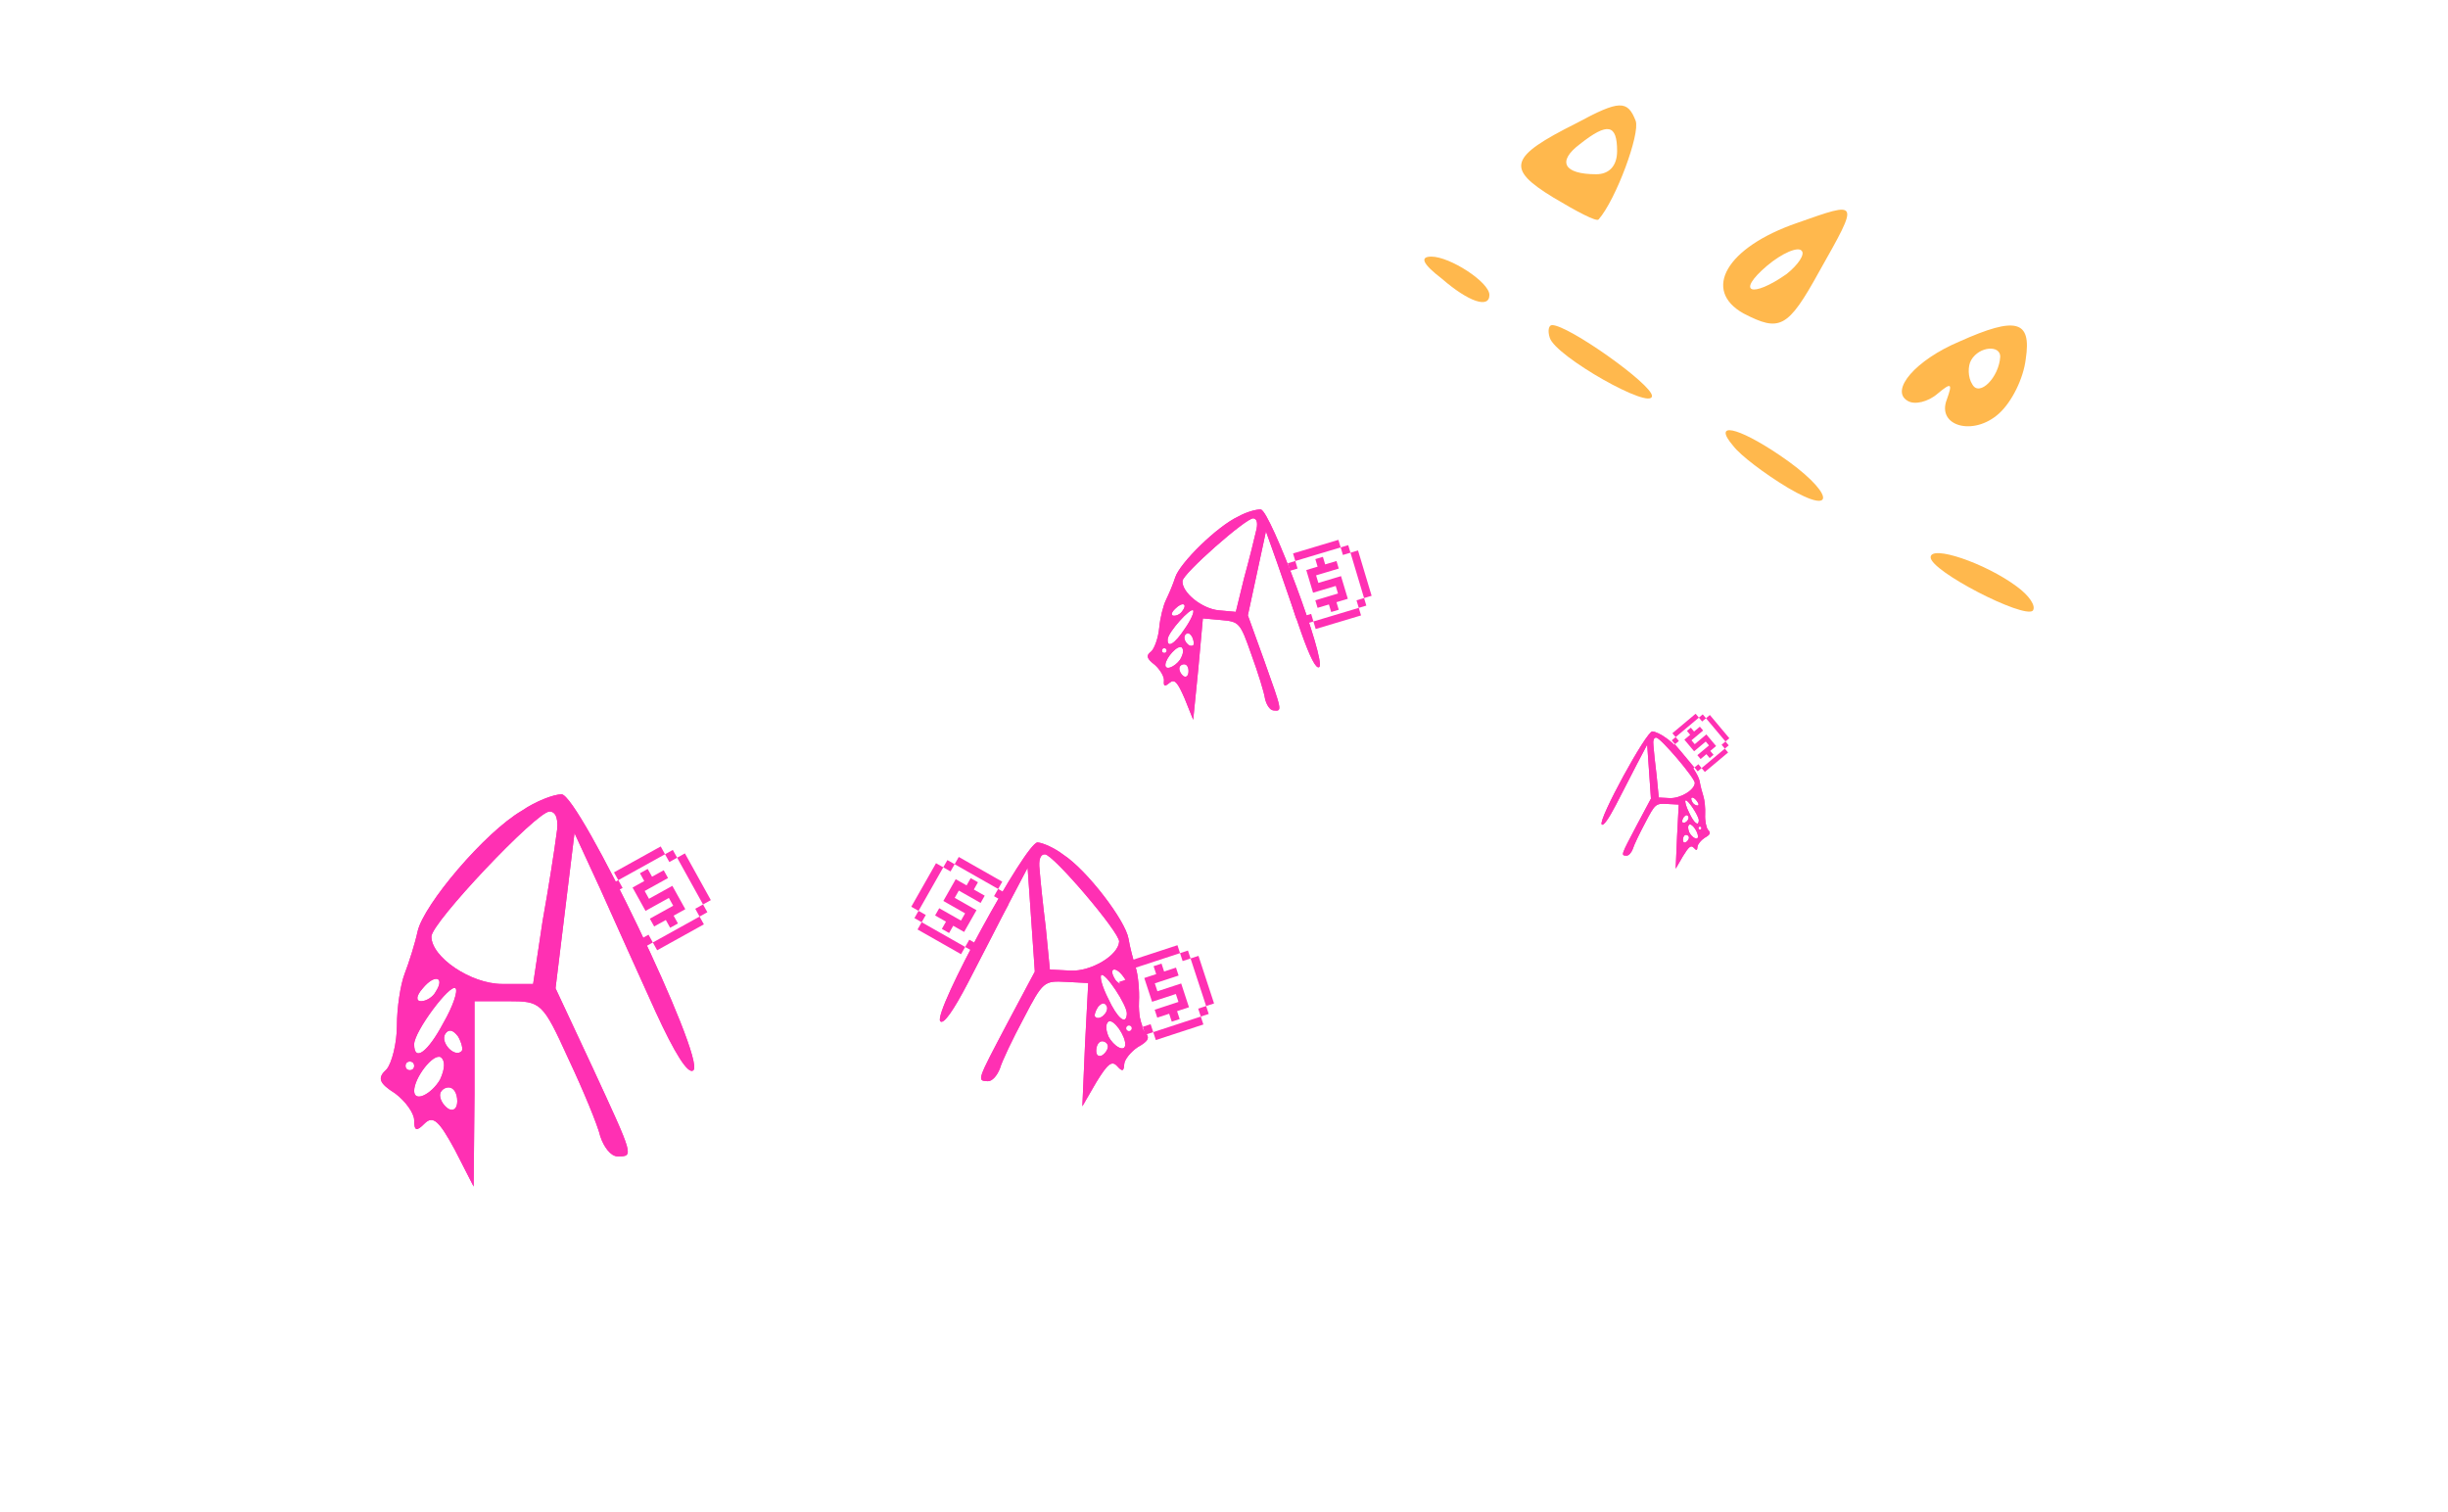 <svg width="225" height="100%" viewBox="0 0 225 139" fill="none" xmlns="http://www.w3.org/2000/svg">
<path d="M131.982 7.259L124.406 14.408L125.046 20.81L125.687 27.106L141.692 36.816C171.995 55.061 192.055 66.158 194.829 66.158C197.069 66.158 219.157 55.702 221.397 53.461C221.824 53.141 222.358 50.793 222.678 48.553C222.891 46.205 223.425 43.431 223.851 42.364C224.278 41.297 224.492 40.337 224.278 40.123C222.358 38.629 165.913 7.046 161.431 5.019C156.203 2.671 145.106 -0.103 141.052 0.004C140.198 0.11 136.143 3.311 131.982 7.259ZM153.429 8.967C178.29 22.304 201.551 35.108 203.472 36.495C205.392 37.883 205.285 38.309 200.377 45.672C197.603 49.94 194.935 53.354 194.615 53.354C194.189 53.354 192.908 52.714 191.841 51.86C190.667 51.007 183.945 47.272 176.903 43.538C169.861 39.803 157.163 32.441 148.734 27.319C140.305 22.091 131.982 17.396 130.275 16.863C128.674 16.222 127.287 15.475 127.287 15.155C127.287 14.302 140.518 2.138 141.158 2.458C141.478 2.565 147.027 5.552 153.429 8.967ZM165.913 9.287C169.007 10.994 179.037 16.649 188.107 21.877C197.176 26.999 207.099 32.654 209.98 34.255C214.675 36.922 214.995 37.349 212.434 37.349C210.727 37.349 199.203 31.587 184.265 23.371C170.288 15.689 156.737 8.326 154.282 7.153C151.828 5.979 150.014 4.592 150.335 4.165C151.081 2.991 159.297 5.659 165.913 9.287ZM131.769 19.85C133.689 20.81 142.119 25.825 150.655 30.84C159.297 35.962 172.635 43.644 180.424 47.912C188.213 52.18 194.935 56.342 195.256 57.195C195.576 58.049 195.469 59.97 195.149 61.463C194.615 63.491 193.975 64.024 192.588 63.491C189.28 62.317 154.603 42.471 140.945 33.935C127.714 25.719 127.287 25.398 127.287 21.771C127.287 17.609 127.394 17.609 131.769 19.85ZM217.663 40.763C221.077 41.724 221.184 41.937 220.544 46.205C219.69 52.287 219.37 53.354 217.876 53.354C217.129 53.354 216.916 52.287 217.129 50.793C218.09 45.672 216.596 45.352 208.486 49.086L200.911 52.607V57.089C200.911 59.65 200.27 62.21 199.417 62.85C198.136 63.917 197.816 63.384 197.176 59.756C196.536 55.702 196.856 54.741 201.017 48.766C208.807 37.349 207.953 37.776 217.663 40.763ZM214.995 51.967C214.035 57.089 210.514 58.262 210.514 53.568C210.514 50.046 211.261 49.086 213.715 49.086C215.102 49.086 215.422 49.726 214.995 51.967ZM208.38 54.741C208.38 57.515 207.74 58.583 205.712 59.543C203.151 60.717 203.045 60.61 203.045 57.089C203.045 54.741 203.685 53.034 204.965 52.394C207.846 50.687 208.38 51.007 208.38 54.741Z" fill="white"/>
<path d="M144.896 11.319C138.708 14.414 138.388 15.48 142.762 18.148C144.896 19.428 146.71 20.389 146.924 20.175C148.524 18.361 150.765 12.279 150.338 11.106C149.591 9.185 148.844 9.185 144.896 11.319ZM148.631 13.88C148.631 15.267 147.884 16.014 146.71 16.014C143.723 16.014 143.082 14.84 145.217 13.24C147.777 11.212 148.631 11.426 148.631 13.88Z" fill="#FFB84D"/>
<path d="M165.169 20.491C158.66 22.731 156.42 26.679 160.261 28.813C163.569 30.52 164.316 30.2 167.197 24.972C170.931 18.357 170.931 18.463 165.169 20.491ZM164.209 25.185C161.008 27.426 159.514 26.893 162.395 24.439C163.782 23.265 165.276 22.625 165.596 23.051C165.916 23.372 165.276 24.332 164.209 25.185Z" fill="#FFB84D"/>
<path d="M180.11 31.382C176.056 33.089 173.708 35.864 175.309 36.824C175.949 37.251 177.23 36.931 178.083 36.184C179.364 35.117 179.47 35.223 178.937 36.717C177.976 39.171 181.391 40.132 183.738 37.998C184.912 36.931 185.979 34.797 186.192 32.983C186.726 29.462 185.339 29.035 180.11 31.382ZM183.845 32.769C183.738 34.69 181.924 36.504 181.284 35.33C180.857 34.69 180.857 33.623 181.177 33.089C181.924 31.809 183.845 31.702 183.845 32.769Z" fill="#FFB84D"/>
<path d="M132.52 25.611C134.974 27.745 136.894 28.385 136.894 27.105C136.894 25.931 133.267 23.584 131.559 23.584C130.492 23.584 130.706 24.224 132.52 25.611Z" fill="#FFB84D"/>
<path d="M142.445 31.05C142.979 32.758 151.835 37.773 151.835 36.385C151.835 35.318 144.152 29.877 142.658 29.877C142.338 29.877 142.232 30.41 142.445 31.05Z" fill="#FFB84D"/>
<path d="M159.306 40.983C159.946 41.836 162.187 43.544 164.321 44.824C169.016 47.598 168.482 45.144 163.574 41.836C159.626 39.169 157.385 38.742 159.306 40.983Z" fill="#FFB84D"/>
<path d="M177.448 51.218C177.448 52.498 185.984 56.873 186.838 56.126C187.158 55.699 186.518 54.739 185.344 53.885C182.463 51.751 177.448 50.044 177.448 51.218Z" fill="#FFB84D"/>
<path d="M207.323 43.751C207.323 44.285 208.07 44.818 208.924 44.818C209.777 44.818 210.524 44.285 210.524 43.751C210.524 43.111 209.777 42.684 208.924 42.684C208.07 42.684 207.323 43.111 207.323 43.751Z" fill="white"/>
<path d="M109.477 31.908C103.609 35.215 94.219 40.017 88.671 42.578C83.229 45.139 78.001 47.593 77.147 48.126C76.293 48.553 71.492 51.221 66.477 53.995C61.462 56.769 54.42 60.61 50.685 62.531C46.951 64.451 43.11 66.692 42.256 67.439C40.869 68.613 40.442 68.613 40.015 67.439C39.695 66.372 39.055 66.479 37.241 68.079C35.214 69.893 7.365 85.685 1.816 88.139C0.109 88.886 -0.318 89.633 0.216 91.127C0.963 93.154 1.069 93.154 3.31 90.913C4.591 89.633 8.005 87.392 10.993 85.898C13.874 84.404 20.382 80.777 25.504 77.789C34.467 72.454 38.842 71.6 36.708 75.442C35.854 77.042 15.367 87.926 3.844 92.941C-2.345 95.608 -1.171 97.209 12.913 105.211C18.995 108.732 25.504 112.36 27.318 113.534C29.238 114.601 39.909 120.576 51.005 126.658C62.209 132.847 71.812 138.288 72.452 138.822C73.199 139.462 75.867 138.395 79.921 135.621C83.442 133.38 90.271 129.219 95.286 126.445C110.331 117.909 118.547 113.107 134.766 103.504C149.063 94.968 177.659 79.816 182.034 78.536C183.314 78.109 183.848 76.829 183.848 73.734C183.848 71.387 184.168 68.826 184.488 67.866C184.915 66.692 184.595 66.159 183.314 66.159C182.354 66.159 177.126 63.171 171.684 59.437C166.349 55.809 160.694 52.074 159.093 51.221C147.89 44.925 121.001 28.067 120.681 27.106C120.468 26.466 115.666 28.493 109.477 31.908ZM117.693 32.975C117.693 35.642 117.053 36.282 112.145 38.416C109.051 39.697 99.874 44.072 91.872 48.126C78.107 54.955 77.147 55.275 77.147 53.035C77.147 51.007 80.241 49.087 97.207 40.337C108.197 34.682 117.267 29.987 117.48 29.987C117.587 29.88 117.693 31.267 117.693 32.975ZM130.071 35.962C136.046 39.59 138.607 41.831 138.82 43.431C139.14 45.672 138.287 45.352 129.537 40.337C123.028 36.603 119.827 34.148 119.827 32.868C119.827 31.801 120.254 30.947 120.681 30.947C121.215 30.947 125.376 33.188 130.071 35.962ZM129.324 42.791C144.689 51.754 145.542 52.288 159.627 61.571C167.096 66.479 173.178 70.96 173.178 71.494C173.178 72.347 146.716 87.499 145.222 87.499C144.795 87.499 139.034 90.807 132.311 94.861C125.589 99.022 117.8 103.397 114.919 104.678C107.984 107.772 108.731 107.345 91.765 118.015C83.656 123.03 76.187 127.298 75.227 127.405C74.266 127.405 73.199 127.832 72.879 128.259C72.346 128.899 54.527 118.762 51.325 115.988C50.365 115.028 49.298 114.601 48.978 114.921C48.658 115.241 44.497 113.32 39.695 110.546C34.894 107.879 30.626 105.638 30.199 105.638C29.772 105.638 28.812 104.891 28.065 104.037C27.318 103.184 26.144 102.437 25.291 102.437C24.01 102.437 9.926 94.114 9.926 93.261C9.926 93.154 16.328 89.633 24.117 85.578C42.576 75.868 69.678 61.571 72.346 59.97C76.72 57.409 118.227 37.349 119.187 37.349C119.721 37.349 124.202 39.804 129.324 42.791ZM148.103 46.953C150.451 48.553 154.398 51.114 156.959 52.714C159.413 54.208 161.441 56.022 161.441 56.556C161.441 57.089 162.081 57.303 162.935 56.982C163.788 56.662 166.562 58.049 169.123 59.97C171.791 61.891 175.312 64.558 177.019 65.732C179.473 67.653 179.793 68.399 178.833 69.466C177.766 70.533 175.952 69.787 169.87 65.519C165.602 62.638 161.441 59.757 160.48 59.223C142.555 48.233 139.994 46.312 140.847 44.178C141.488 42.578 141.701 42.684 148.103 46.953ZM75.013 54.102C75.013 56.129 73.413 57.089 52.713 67.866C45.457 71.707 39.268 74.588 39.055 74.268C37.348 72.667 41.082 69.893 54.313 63.064C62.422 58.796 69.998 54.635 71.172 53.781C74.053 51.754 75.013 51.861 75.013 54.102ZM180.54 74.375C179.58 76.082 175.205 78.963 167.843 82.697C161.654 85.792 153.652 90.06 150.024 92.087C143.942 95.608 143.302 95.715 143.302 93.794C143.302 91.553 144.155 91.02 163.575 80.03C171.364 75.548 175.525 73.734 177.232 74.161C179.046 74.588 179.58 74.268 179.58 72.774C179.58 70.32 180.967 68.719 181.5 70.427C181.821 71.174 181.287 72.881 180.54 74.375ZM141.168 94.861C141.168 96.995 135.086 101.263 119.294 110.333C110.971 115.028 110.758 115.134 110.224 112.787C109.691 110.76 110.971 109.693 120.574 104.358C126.656 100.943 133.378 96.995 135.512 95.501C140.314 92.3 141.168 92.194 141.168 94.861ZM14.62 99.129C18.248 101.37 26.891 106.171 33.933 109.799C40.869 113.427 47.271 116.948 48.018 117.588C49.298 118.655 50.045 122.71 48.871 122.71C47.591 122.71 28.705 111.613 26.891 109.799C25.931 108.839 24.864 108.199 24.544 108.412C23.797 109.159 4.271 97.742 3.737 96.248C2.883 93.688 8.112 94.968 14.62 99.129ZM106.276 117.162C103.716 118.976 75.76 135.514 75.227 135.514C75.013 135.514 75.013 134.34 75.227 132.953C75.44 130.819 78.641 128.365 91.552 120.576C106.49 111.613 107.557 111.08 107.877 113.32C108.197 114.814 107.557 116.308 106.276 117.162ZM62.849 125.484C70.852 130.286 72.879 131.993 72.879 133.914C72.879 136.261 72.239 136.048 62.209 130.286C53.673 125.484 51.539 123.884 51.539 121.856C51.539 120.576 51.859 119.509 52.179 119.509C52.499 119.509 57.301 122.177 62.849 125.484Z" fill="white"/>
<path d="M47.97 74.505C44.563 76.486 38.938 83.141 38.383 85.597C38.146 86.707 37.591 88.45 37.195 89.48C36.799 90.509 36.482 92.649 36.482 94.233C36.482 95.897 36.007 97.719 35.531 98.274C34.66 99.066 34.818 99.541 36.323 100.492C37.274 101.205 38.066 102.314 38.066 102.948C38.066 103.978 38.304 103.978 39.017 103.265C39.809 102.473 40.364 103.027 41.79 105.642L43.533 109.049L43.612 100.492V92.015H46.702C49.713 92.015 49.871 92.094 52.248 97.323C53.595 100.175 54.942 103.424 55.18 104.454C55.497 105.404 56.13 106.276 56.764 106.276C58.27 106.276 58.27 106.355 54.467 98.115L51.06 90.826L51.931 83.696L52.803 76.565L55.18 81.715C56.447 84.567 58.745 89.638 60.25 92.966C61.993 96.769 63.261 98.828 63.736 98.353C64.846 97.244 53.199 73 51.614 73C50.901 73 49.238 73.634 47.97 74.505ZM51.139 76.724C50.981 77.991 50.426 81.557 49.871 84.647L49 90.43H46.148C43.295 90.43 39.651 87.974 39.651 86.073C39.651 84.805 49.317 74.585 50.505 74.585C51.139 74.585 51.377 75.377 51.139 76.724ZM40.047 91.143C39.809 91.619 39.176 92.015 38.7 92.015C38.225 92.015 38.225 91.539 38.859 90.826C39.968 89.48 40.919 89.796 40.047 91.143ZM40.76 93.996C39.334 96.689 38.066 97.64 38.066 95.976C38.066 94.788 41.394 90.351 41.869 90.826C42.107 91.064 41.632 92.49 40.76 93.996ZM42.424 96.61C41.79 97.244 40.443 95.818 40.919 95.025C41.236 94.55 41.632 94.629 42.107 95.263C42.424 95.818 42.583 96.451 42.424 96.61ZM40.443 99.225C39.651 100.571 38.066 101.364 38.066 100.254C38.066 99.066 39.809 96.769 40.523 97.165C40.919 97.481 40.919 98.195 40.443 99.225ZM38.066 97.957C38.066 98.195 37.908 98.353 37.67 98.353C37.433 98.353 37.274 98.195 37.274 97.957C37.274 97.719 37.433 97.561 37.67 97.561C37.908 97.561 38.066 97.719 38.066 97.957ZM42.028 101.205C42.028 101.839 41.711 102.156 41.236 101.918C40.839 101.681 40.443 101.126 40.443 100.651C40.443 100.254 40.839 99.938 41.236 99.938C41.711 99.938 42.028 100.492 42.028 101.205Z" fill="#FF30B3"/>
<g filter="url(#filter0_f_2134_5711)">
<path d="M47.97 74.505C44.563 76.486 38.938 83.141 38.383 85.597C38.146 86.707 37.591 88.45 37.195 89.48C36.799 90.509 36.482 92.649 36.482 94.233C36.482 95.897 36.007 97.719 35.531 98.274C34.66 99.066 34.818 99.541 36.323 100.492C37.274 101.205 38.066 102.314 38.066 102.948C38.066 103.978 38.304 103.978 39.017 103.265C39.809 102.473 40.364 103.027 41.79 105.642L43.533 109.049L43.612 100.492V92.015H46.702C49.713 92.015 49.871 92.094 52.248 97.323C53.595 100.175 54.942 103.424 55.18 104.454C55.497 105.404 56.13 106.276 56.764 106.276C58.27 106.276 58.27 106.355 54.467 98.115L51.06 90.826L51.931 83.696L52.803 76.565L55.18 81.715C56.447 84.567 58.745 89.638 60.25 92.966C61.993 96.769 63.261 98.828 63.736 98.353C64.846 97.244 53.199 73 51.614 73C50.901 73 49.238 73.634 47.97 74.505ZM51.139 76.724C50.981 77.991 50.426 81.557 49.871 84.647L49 90.43H46.148C43.295 90.43 39.651 87.974 39.651 86.073C39.651 84.805 49.317 74.585 50.505 74.585C51.139 74.585 51.377 75.377 51.139 76.724ZM40.047 91.143C39.809 91.619 39.176 92.015 38.7 92.015C38.225 92.015 38.225 91.539 38.859 90.826C39.968 89.48 40.919 89.796 40.047 91.143ZM40.76 93.996C39.334 96.689 38.066 97.64 38.066 95.976C38.066 94.788 41.394 90.351 41.869 90.826C42.107 91.064 41.632 92.49 40.76 93.996ZM42.424 96.61C41.79 97.244 40.443 95.818 40.919 95.025C41.236 94.55 41.632 94.629 42.107 95.263C42.424 95.818 42.583 96.451 42.424 96.61ZM40.443 99.225C39.651 100.571 38.066 101.364 38.066 100.254C38.066 99.066 39.809 96.769 40.523 97.165C40.919 97.481 40.919 98.195 40.443 99.225ZM38.066 97.957C38.066 98.195 37.908 98.353 37.67 98.353C37.433 98.353 37.274 98.195 37.274 97.957C37.274 97.719 37.433 97.561 37.67 97.561C37.908 97.561 38.066 97.719 38.066 97.957ZM42.028 101.205C42.028 101.839 41.711 102.156 41.236 101.918C40.839 101.681 40.443 101.126 40.443 100.651C40.443 100.254 40.839 99.938 41.236 99.938C41.711 99.938 42.028 100.492 42.028 101.205Z" fill="#FF30B3"/>
</g>
<path d="M97.735 78.553C99.931 79.988 103.439 84.609 103.722 86.261C103.842 87.007 104.15 88.185 104.377 88.883C104.605 89.582 104.741 91.015 104.686 92.069C104.628 93.175 104.881 94.403 105.177 94.788C105.729 95.346 105.607 95.656 104.573 96.236C103.916 96.677 103.351 97.386 103.329 97.808C103.293 98.493 103.135 98.484 102.686 97.986C102.187 97.431 101.799 97.781 100.759 99.469L99.482 101.674L99.727 95.982L100.022 90.346L97.968 90.238C95.966 90.133 95.858 90.18 94.096 93.574C93.101 95.424 92.093 97.536 91.899 98.213C91.655 98.834 91.203 99.391 90.782 99.369C89.781 99.317 89.778 99.37 92.594 94.024L95.112 89.296L94.781 84.525L94.45 79.754L92.691 83.095C91.748 84.947 90.044 88.239 88.928 90.398C87.636 92.866 86.722 94.192 86.422 93.859C85.723 93.083 94.311 77.37 95.364 77.425C95.838 77.45 96.923 77.929 97.735 78.553ZM95.551 79.917C95.612 80.766 95.857 83.155 96.118 85.229L96.496 89.105L98.392 89.204C100.288 89.303 102.797 87.797 102.863 86.533C102.907 85.69 96.837 78.558 96.047 78.517C95.625 78.495 95.44 79.013 95.551 79.917ZM102.423 89.89C102.565 90.215 102.972 90.5 103.288 90.517C103.604 90.533 103.621 90.217 103.224 89.721C102.534 88.787 101.891 88.965 102.423 89.89ZM101.85 91.762C102.704 93.603 103.514 94.279 103.572 93.172C103.613 92.382 101.555 89.317 101.223 89.616C101.056 89.766 101.323 90.731 101.85 91.762ZM100.653 93.442C101.052 93.886 101.997 92.984 101.709 92.441C101.514 92.114 101.248 92.153 100.91 92.558C100.68 92.915 100.553 93.331 100.653 93.442ZM101.878 95.249C102.358 96.172 103.384 96.754 103.423 96.017C103.464 95.227 102.385 93.639 101.897 93.877C101.623 94.074 101.598 94.548 101.878 95.249ZM103.503 94.489C103.495 94.647 103.594 94.758 103.752 94.767C103.91 94.775 104.021 94.675 104.03 94.517C104.038 94.359 103.938 94.248 103.78 94.24C103.622 94.232 103.511 94.331 103.503 94.489ZM100.756 96.511C100.734 96.933 100.934 97.154 101.258 97.013C101.529 96.869 101.812 96.514 101.829 96.198C101.843 95.934 101.59 95.71 101.327 95.696C101.011 95.679 100.781 96.037 100.756 96.511Z" fill="#FF30B3"/>
<g filter="url(#filter1_f_2134_5711)">
<path d="M97.735 78.553C99.931 79.988 103.439 84.609 103.722 86.261C103.842 87.007 104.15 88.185 104.377 88.883C104.605 89.582 104.741 91.015 104.686 92.069C104.628 93.175 104.881 94.403 105.177 94.788C105.729 95.346 105.607 95.656 104.573 96.236C103.916 96.677 103.351 97.386 103.329 97.808C103.293 98.493 103.135 98.484 102.686 97.986C102.187 97.431 101.799 97.781 100.759 99.469L99.482 101.674L99.727 95.982L100.022 90.346L97.968 90.238C95.966 90.133 95.858 90.18 94.096 93.574C93.101 95.424 92.093 97.536 91.899 98.213C91.655 98.834 91.203 99.391 90.782 99.369C89.781 99.317 89.778 99.37 92.594 94.024L95.112 89.296L94.781 84.525L94.45 79.754L92.691 83.095C91.748 84.947 90.044 88.239 88.928 90.398C87.636 92.866 86.722 94.192 86.422 93.859C85.723 93.083 94.311 77.37 95.364 77.425C95.838 77.45 96.923 77.929 97.735 78.553ZM95.551 79.917C95.612 80.766 95.857 83.155 96.118 85.229L96.496 89.105L98.392 89.204C100.288 89.303 102.797 87.797 102.863 86.533C102.907 85.69 96.837 78.558 96.047 78.517C95.625 78.495 95.44 79.013 95.551 79.917ZM102.423 89.89C102.565 90.215 102.972 90.5 103.288 90.517C103.604 90.533 103.621 90.217 103.224 89.721C102.534 88.787 101.891 88.965 102.423 89.89ZM101.85 91.762C102.704 93.603 103.514 94.279 103.572 93.172C103.613 92.382 101.555 89.317 101.223 89.616C101.056 89.766 101.323 90.731 101.85 91.762ZM100.653 93.442C101.052 93.886 101.997 92.984 101.709 92.441C101.514 92.114 101.248 92.153 100.91 92.558C100.68 92.915 100.553 93.331 100.653 93.442ZM101.878 95.249C102.358 96.172 103.384 96.754 103.423 96.017C103.464 95.227 102.385 93.639 101.897 93.877C101.623 94.074 101.598 94.548 101.878 95.249ZM103.503 94.489C103.495 94.647 103.594 94.758 103.752 94.767C103.91 94.775 104.021 94.675 104.03 94.517C104.038 94.359 103.938 94.248 103.78 94.24C103.622 94.232 103.511 94.331 103.503 94.489ZM100.756 96.511C100.734 96.933 100.934 97.154 101.258 97.013C101.529 96.869 101.812 96.514 101.829 96.198C101.843 95.934 101.59 95.71 101.327 95.696C101.011 95.679 100.781 96.037 100.756 96.511Z" fill="#FF30B3"/>
</g>
<path d="M153.106 67.807C154.248 68.554 156.074 70.958 156.221 71.818C156.283 72.206 156.444 72.819 156.562 73.183C156.68 73.546 156.751 74.292 156.723 74.84C156.692 75.415 156.824 76.055 156.978 76.255C157.265 76.545 157.202 76.707 156.664 77.008C156.322 77.237 156.028 77.607 156.017 77.826C155.998 78.183 155.916 78.178 155.682 77.919C155.422 77.63 155.22 77.812 154.68 78.691L154.015 79.838L154.142 76.876L154.296 73.943L153.227 73.887C152.186 73.833 152.129 73.857 151.212 75.623C150.695 76.585 150.17 77.685 150.069 78.037C149.942 78.36 149.707 78.65 149.488 78.638C148.967 78.611 148.966 78.639 150.431 75.857L151.741 73.397L151.569 70.915L151.397 68.432L150.481 70.171C149.991 71.134 149.104 72.847 148.523 73.971C147.851 75.255 147.375 75.944 147.219 75.771C146.856 75.368 151.324 67.192 151.872 67.22C152.119 67.233 152.683 67.483 153.106 67.807ZM151.969 68.517C152.001 68.959 152.128 70.202 152.264 71.281L152.461 73.297L153.448 73.349C154.434 73.401 155.74 72.617 155.774 71.96C155.797 71.521 152.638 67.81 152.227 67.789C152.008 67.777 151.911 68.047 151.969 68.517ZM155.545 73.706C155.619 73.875 155.831 74.024 155.995 74.032C156.16 74.041 156.168 73.876 155.962 73.618C155.603 73.132 155.268 73.225 155.545 73.706ZM155.247 74.68C155.691 75.638 156.113 75.99 156.143 75.414C156.164 75.003 155.094 73.408 154.921 73.564C154.834 73.642 154.973 74.144 155.247 74.68ZM154.624 75.555C154.832 75.785 155.323 75.316 155.173 75.034C155.072 74.864 154.934 74.884 154.758 75.094C154.638 75.281 154.572 75.497 154.624 75.555ZM155.262 76.495C155.511 76.975 156.045 77.278 156.065 76.894C156.087 76.483 155.525 75.657 155.272 75.781C155.129 75.883 155.116 76.13 155.262 76.495ZM156.107 76.099C156.103 76.182 156.155 76.239 156.237 76.244C156.319 76.248 156.377 76.196 156.381 76.114C156.385 76.032 156.333 75.974 156.251 75.97C156.169 75.965 156.111 76.017 156.107 76.099ZM154.678 77.151C154.666 77.371 154.77 77.486 154.939 77.412C155.08 77.337 155.227 77.153 155.236 76.988C155.243 76.851 155.112 76.734 154.975 76.727C154.81 76.719 154.691 76.905 154.678 77.151Z" fill="#FF30B3"/>
<g filter="url(#filter2_f_2134_5711)">
<path d="M153.106 67.807C154.248 68.554 156.074 70.958 156.221 71.818C156.283 72.206 156.444 72.819 156.562 73.183C156.68 73.546 156.751 74.292 156.723 74.84C156.692 75.415 156.824 76.055 156.978 76.255C157.265 76.545 157.202 76.707 156.664 77.008C156.322 77.237 156.028 77.607 156.017 77.826C155.998 78.183 155.916 78.178 155.682 77.919C155.422 77.63 155.22 77.812 154.68 78.691L154.015 79.838L154.142 76.876L154.296 73.943L153.227 73.887C152.186 73.833 152.129 73.857 151.212 75.623C150.695 76.585 150.17 77.685 150.069 78.037C149.942 78.36 149.707 78.65 149.488 78.638C148.967 78.611 148.966 78.639 150.431 75.857L151.741 73.397L151.569 70.915L151.397 68.432L150.481 70.171C149.991 71.134 149.104 72.847 148.523 73.971C147.851 75.255 147.375 75.944 147.219 75.771C146.856 75.368 151.324 67.192 151.872 67.22C152.119 67.233 152.683 67.483 153.106 67.807ZM151.969 68.517C152.001 68.959 152.128 70.202 152.264 71.281L152.461 73.297L153.448 73.349C154.434 73.401 155.74 72.617 155.774 71.96C155.797 71.521 152.638 67.81 152.227 67.789C152.008 67.777 151.911 68.047 151.969 68.517ZM155.545 73.706C155.619 73.875 155.831 74.024 155.995 74.032C156.16 74.041 156.168 73.876 155.962 73.618C155.603 73.132 155.268 73.225 155.545 73.706ZM155.247 74.68C155.691 75.638 156.113 75.99 156.143 75.414C156.164 75.003 155.094 73.408 154.921 73.564C154.834 73.642 154.973 74.144 155.247 74.68ZM154.624 75.555C154.832 75.785 155.323 75.316 155.173 75.034C155.072 74.864 154.934 74.884 154.758 75.094C154.638 75.281 154.572 75.497 154.624 75.555ZM155.262 76.495C155.511 76.975 156.045 77.278 156.065 76.894C156.087 76.483 155.525 75.657 155.272 75.781C155.129 75.883 155.116 76.13 155.262 76.495ZM156.107 76.099C156.103 76.182 156.155 76.239 156.237 76.244C156.319 76.248 156.377 76.196 156.381 76.114C156.385 76.032 156.333 75.974 156.251 75.97C156.169 75.965 156.111 76.017 156.107 76.099ZM154.678 77.151C154.666 77.371 154.77 77.486 154.939 77.412C155.08 77.337 155.227 77.153 155.236 76.988C155.243 76.851 155.112 76.734 154.975 76.727C154.81 76.719 154.691 76.905 154.678 77.151Z" fill="#FF30B3"/>
</g>
<path d="M113.814 47.469C111.851 48.383 108.442 51.745 108.017 53.062C107.831 53.657 107.441 54.583 107.173 55.127C106.905 55.671 106.626 56.826 106.547 57.693C106.464 58.603 106.114 59.577 105.826 59.857C105.31 60.247 105.373 60.515 106.149 61.11C106.634 61.547 107.013 62.194 106.981 62.541C106.93 63.104 107.06 63.116 107.486 62.761C107.959 62.367 108.234 62.698 108.885 64.2L109.669 66.151L110.138 61.472L110.559 56.833L112.25 56.987C113.897 57.136 113.98 57.188 115.021 60.167C115.616 61.795 116.192 63.639 116.271 64.215C116.397 64.751 116.701 65.259 117.047 65.291C117.871 65.365 117.867 65.409 116.196 60.711L114.693 56.553L115.525 52.694L116.356 48.836L117.401 51.772C117.953 53.396 118.958 56.285 119.616 58.18C120.381 60.348 120.972 61.538 121.256 61.302C121.918 60.75 116.75 46.905 115.883 46.826C115.493 46.791 114.551 47.055 113.814 47.469ZM115.438 48.84C115.288 49.526 114.807 51.449 114.35 53.112L113.586 56.234L112.025 56.092C110.464 55.95 108.592 54.425 108.687 53.385C108.75 52.691 114.547 47.579 115.197 47.638C115.544 47.669 115.635 48.115 115.438 48.84ZM108.652 56.179C108.498 56.428 108.131 56.613 107.871 56.589C107.611 56.566 107.635 56.306 108.017 55.947C108.691 55.265 109.195 55.486 108.652 56.179ZM108.9 57.776C107.986 59.179 107.245 59.636 107.328 58.725C107.387 58.075 109.428 55.813 109.664 56.096C109.783 56.238 109.452 56.995 108.9 57.776ZM109.681 59.289C109.302 59.604 108.636 58.757 108.936 58.347C109.133 58.103 109.345 58.166 109.574 58.536C109.72 58.855 109.775 59.21 109.681 59.289ZM108.467 60.621C107.966 61.319 107.06 61.674 107.115 61.067C107.174 60.416 108.242 59.246 108.612 59.498C108.813 59.691 108.778 60.081 108.467 60.621ZM107.229 59.809C107.217 59.939 107.123 60.018 106.993 60.006C106.863 59.995 106.784 59.9 106.796 59.77C106.807 59.64 106.902 59.561 107.032 59.573C107.162 59.585 107.241 59.679 107.229 59.809ZM109.235 61.784C109.204 62.13 109.015 62.288 108.766 62.135C108.561 61.985 108.372 61.662 108.396 61.401C108.416 61.185 108.648 61.031 108.865 61.051C109.125 61.074 109.271 61.394 109.235 61.784Z" fill="#FF30B3"/>
<g filter="url(#filter3_f_2134_5711)">
<path d="M113.814 47.469C111.851 48.383 108.442 51.745 108.017 53.062C107.831 53.657 107.441 54.583 107.173 55.127C106.905 55.671 106.626 56.826 106.547 57.693C106.464 58.603 106.114 59.577 105.826 59.857C105.31 60.247 105.373 60.515 106.149 61.11C106.634 61.547 107.013 62.194 106.981 62.541C106.93 63.104 107.06 63.116 107.486 62.761C107.959 62.367 108.234 62.698 108.885 64.2L109.669 66.151L110.138 61.472L110.559 56.833L112.25 56.987C113.897 57.136 113.98 57.188 115.021 60.167C115.616 61.795 116.192 63.639 116.271 64.215C116.397 64.751 116.701 65.259 117.047 65.291C117.871 65.365 117.867 65.409 116.196 60.711L114.693 56.553L115.525 52.694L116.356 48.836L117.401 51.772C117.953 53.396 118.958 56.285 119.616 58.18C120.381 60.348 120.972 61.538 121.256 61.302C121.918 60.75 116.75 46.905 115.883 46.826C115.493 46.791 114.551 47.055 113.814 47.469ZM115.438 48.84C115.288 49.526 114.807 51.449 114.35 53.112L113.586 56.234L112.025 56.092C110.464 55.95 108.592 54.425 108.687 53.385C108.75 52.691 114.547 47.579 115.197 47.638C115.544 47.669 115.635 48.115 115.438 48.84ZM108.652 56.179C108.498 56.428 108.131 56.613 107.871 56.589C107.611 56.566 107.635 56.306 108.017 55.947C108.691 55.265 109.195 55.486 108.652 56.179ZM108.9 57.776C107.986 59.179 107.245 59.636 107.328 58.725C107.387 58.075 109.428 55.813 109.664 56.096C109.783 56.238 109.452 56.995 108.9 57.776ZM109.681 59.289C109.302 59.604 108.636 58.757 108.936 58.347C109.133 58.103 109.345 58.166 109.574 58.536C109.72 58.855 109.775 59.21 109.681 59.289ZM108.467 60.621C107.966 61.319 107.06 61.674 107.115 61.067C107.174 60.416 108.242 59.246 108.612 59.498C108.813 59.691 108.778 60.081 108.467 60.621ZM107.229 59.809C107.217 59.939 107.123 60.018 106.993 60.006C106.863 59.995 106.784 59.9 106.796 59.77C106.807 59.64 106.902 59.561 107.032 59.573C107.162 59.585 107.241 59.679 107.229 59.809ZM109.235 61.784C109.204 62.13 109.015 62.288 108.766 62.135C108.561 61.985 108.372 61.662 108.396 61.401C108.416 61.185 108.648 61.031 108.865 61.051C109.125 61.074 109.271 61.394 109.235 61.784Z" fill="#FF30B3"/>
</g>
<path fill-rule="evenodd" clip-rule="evenodd" d="M56.432 80.175L60.727 77.793L61.124 78.509L56.829 80.891L56.432 80.175ZM56.51 82.004L56.113 81.288L56.829 80.891L57.226 81.607L56.51 82.004ZM58.891 86.299L56.51 82.004L55.794 82.4L58.175 86.696L58.891 86.299ZM60.004 86.618L59.607 85.902L58.891 86.299L59.288 87.015L60.004 86.618ZM64.299 84.236L64.696 84.952L60.401 87.334L60.004 86.618L64.299 84.236ZM64.618 83.123L65.015 83.839L64.299 84.236L63.902 83.52L64.618 83.123ZM62.237 78.828L62.953 78.431L65.334 82.726L64.618 83.123L62.237 78.828ZM62.237 78.828L61.84 78.112L61.124 78.509L61.521 79.225L62.237 78.828ZM58.817 80.256L59.533 79.859L59.93 80.575L61.003 79.98L61.4 80.696L60.327 81.291L59.611 81.688L59.253 81.887L59.65 82.603L61.081 81.809L61.797 81.412L62.194 82.127L62.591 82.843L62.988 83.559L62.272 83.956L61.914 84.155L62.311 84.871L61.595 85.267L61.198 84.552L60.125 85.147L59.728 84.431L60.801 83.836L61.517 83.439L61.875 83.24L61.478 82.525L60.047 83.318L59.331 83.715L58.934 82.999L58.537 82.284L58.14 81.568L58.856 81.171L59.214 80.972L58.817 80.256Z" fill="#FF30B3"/>
<path fill-rule="evenodd" clip-rule="evenodd" d="M88.122 78.758L92.121 81.031L91.742 81.697L87.743 79.424L88.122 78.758ZM86.698 79.712L87.077 79.045L87.743 79.424L87.364 80.091L86.698 79.712ZM84.425 83.711L86.698 79.712L86.031 79.333L83.758 83.332L84.425 83.711ZM84.712 84.756L85.091 84.09L84.425 83.711L84.046 84.377L84.712 84.756ZM88.711 87.029L88.332 87.696L84.333 85.423L84.712 84.756L88.711 87.029ZM89.757 86.742L89.378 87.408L88.711 87.029L89.09 86.363L89.757 86.742ZM92.03 82.743L92.696 83.122L90.423 87.121L89.757 86.742L92.03 82.743ZM92.03 82.743L92.409 82.076L91.742 81.697L91.363 82.364L92.03 82.743ZM89.22 80.705L89.886 81.084L89.508 81.75L90.507 82.318L90.129 82.985L89.129 82.416L88.462 82.038L88.129 81.848L87.75 82.515L89.083 83.272L89.75 83.651L89.371 84.318L88.992 84.984L88.613 85.651L87.947 85.272L87.613 85.082L87.234 85.749L86.568 85.37L86.947 84.704L85.947 84.135L86.326 83.469L87.326 84.037L87.992 84.416L88.325 84.605L88.704 83.939L87.371 83.181L86.705 82.802L87.084 82.136L87.463 81.469L87.841 80.803L88.508 81.182L88.841 81.371L89.22 80.705Z" fill="#FF30B3"/>
<path fill-rule="evenodd" clip-rule="evenodd" d="M103.849 88.3L108.22 86.869L108.459 87.598L104.087 89.029L103.849 88.3ZM103.597 89.996L103.359 89.267L104.087 89.029L104.326 89.757L103.597 89.996ZM105.028 94.368L103.597 89.996L102.869 90.234L104.3 94.606L105.028 94.368ZM105.996 94.858L105.757 94.129L105.028 94.368L105.267 95.096L105.996 94.858ZM110.367 93.426L110.606 94.155L106.234 95.586L105.996 94.858L110.367 93.426ZM110.857 92.459L111.096 93.188L110.367 93.426L110.129 92.698L110.857 92.459ZM109.426 88.088L110.155 87.849L111.586 92.221L110.857 92.459L109.426 88.088ZM109.426 88.088L109.187 87.359L108.459 87.598L108.697 88.326L109.426 88.088ZM106.028 88.797L106.757 88.558L106.995 89.287L108.088 88.929L108.327 89.658L107.234 90.016L106.505 90.254L106.141 90.373L106.379 91.102L107.837 90.625L108.565 90.386L108.804 91.115L109.042 91.844L109.281 92.572L108.552 92.811L108.188 92.93L108.426 93.658L107.698 93.897L107.459 93.168L106.366 93.526L106.128 92.798L107.221 92.44L107.949 92.201L108.314 92.082L108.075 91.353L106.618 91.831L105.889 92.069L105.651 91.34L105.412 90.612L105.174 89.883L105.902 89.645L106.267 89.525L106.028 88.797Z" fill="#FF30B3"/>
<path fill-rule="evenodd" clip-rule="evenodd" d="M153.712 67.388L155.848 65.597L156.147 65.953L154.01 67.743L153.712 67.388ZM153.953 68.398L153.654 68.042L154.01 67.743L154.309 68.1L153.953 68.398ZM155.744 70.534L153.953 68.398L153.597 68.696L155.388 70.832L155.744 70.534ZM156.398 70.591L156.1 70.236L155.744 70.534L156.042 70.89L156.398 70.591ZM158.534 68.801L158.833 69.157L156.697 70.948L156.398 70.591L158.534 68.801ZM158.592 68.146L158.89 68.502L158.534 68.801L158.236 68.445L158.592 68.146ZM156.801 66.01L157.157 65.712L158.948 67.848L158.592 68.146L156.801 66.01ZM156.801 66.01L156.503 65.654L156.147 65.953L156.445 66.309L156.801 66.01ZM155.05 67.175L155.406 66.877L155.704 67.233L156.238 66.785L156.537 67.141L156.003 67.589L155.647 67.887L155.469 68.037L155.767 68.393L156.479 67.796L156.835 67.497L157.134 67.853L157.432 68.209L157.731 68.565L157.374 68.864L157.196 69.013L157.495 69.369L157.139 69.667L156.84 69.311L156.306 69.759L156.008 69.403L156.542 68.955L156.898 68.657L157.076 68.508L156.778 68.152L156.066 68.749L155.71 69.047L155.411 68.691L155.113 68.335L154.814 67.979L155.17 67.68L155.348 67.531L155.05 67.175Z" fill="#FF30B3"/>
<path fill-rule="evenodd" clip-rule="evenodd" d="M118.846 50.863L123.014 49.615L123.222 50.309L119.054 51.558L118.846 50.863ZM118.568 52.46L118.36 51.766L119.054 51.558L119.262 52.252L118.568 52.46ZM119.816 56.628L118.568 52.46L117.873 52.669L119.122 56.836L119.816 56.628ZM120.719 57.115L120.511 56.42L119.816 56.628L120.024 57.323L120.719 57.115ZM124.887 55.866L125.095 56.561L120.927 57.809L120.719 57.115L124.887 55.866ZM125.373 54.964L125.581 55.658L124.887 55.866L124.679 55.172L125.373 54.964ZM124.125 50.796L124.819 50.588L126.068 54.755L125.373 54.964L124.125 50.796ZM124.125 50.796L123.917 50.101L123.222 50.309L123.43 51.004L124.125 50.796ZM120.895 51.385L121.59 51.177L121.798 51.871L122.84 51.559L123.048 52.254L122.006 52.566L121.311 52.774L120.964 52.878L121.172 53.573L122.561 53.157L123.256 52.949L123.464 53.643L123.672 54.338L123.88 55.032L123.185 55.24L122.838 55.344L123.046 56.039L122.351 56.247L122.143 55.553L121.101 55.865L120.893 55.17L121.935 54.858L122.63 54.65L122.977 54.546L122.769 53.851L121.38 54.267L120.685 54.475L120.477 53.781L120.269 53.086L120.061 52.392L120.756 52.184L121.103 52.08L120.895 51.385Z" fill="#FF30B3"/>
<path d="M194.237 41.794L189.026 45.111C188.764 45.278 188.447 45.333 188.143 45.266C187.84 45.199 187.576 45.014 187.409 44.752C187.243 44.49 187.187 44.172 187.254 43.869C187.321 43.566 187.506 43.302 187.768 43.135L192.979 39.818M195.836 37.537C195.135 36.85 194.295 36.32 193.372 35.983C192.45 35.646 191.466 35.509 190.487 35.583C190.394 35.617 190.312 35.675 190.249 35.752C190.186 35.828 190.145 35.921 190.13 36.019C190.115 36.117 190.127 36.217 190.164 36.309C190.201 36.401 190.263 36.481 190.342 36.541C191.476 37.233 192.489 38.106 193.341 39.126" stroke="white" stroke-width="1.104" stroke-linecap="round" stroke-linejoin="round"/>
<path d="M196.994 37.449C196.915 37.328 196.792 37.243 196.651 37.212C196.51 37.18 196.362 37.205 196.24 37.282L193.21 39.21C193.089 39.289 193.003 39.412 192.972 39.553C192.941 39.694 192.966 39.842 193.042 39.965L194.132 41.677C194.211 41.798 194.334 41.884 194.475 41.915C194.617 41.947 194.764 41.921 194.887 41.845L197.917 39.916C198.038 39.837 198.123 39.714 198.154 39.573C198.186 39.432 198.161 39.284 198.084 39.162L196.994 37.449Z" stroke="white" stroke-width="1.104" stroke-linecap="round" stroke-linejoin="round"/>
<path d="M197.513 40.172C197.839 41.098 197.964 42.084 197.879 43.062C197.794 44.04 197.501 44.989 197.02 45.845C196.95 45.915 196.862 45.965 196.766 45.989C196.67 46.014 196.569 46.012 196.474 45.984C196.379 45.956 196.293 45.903 196.226 45.83C196.158 45.758 196.112 45.668 196.091 45.571C195.944 44.251 195.582 42.963 195.018 41.76" stroke="white" stroke-width="1.104" stroke-linecap="round" stroke-linejoin="round"/>
<defs>
<filter id="filter0_f_2134_5711" x="31" y="69" width="36.81" height="44.049" filterUnits="userSpaceOnUse" color-interpolation-filters="sRGB">
<feFlood flood-opacity="0" result="BackgroundImageFix"/>
<feBlend mode="normal" in="SourceGraphic" in2="BackgroundImageFix" result="shape"/>
<feGaussianBlur stdDeviation="2" result="effect1_foregroundBlur_2134_5711"/>
</filter>
<filter id="filter1_f_2134_5711" x="82.382" y="73.426" width="27.12" height="32.248" filterUnits="userSpaceOnUse" color-interpolation-filters="sRGB">
<feFlood flood-opacity="0" result="BackgroundImageFix"/>
<feBlend mode="normal" in="SourceGraphic" in2="BackgroundImageFix" result="shape"/>
<feGaussianBlur stdDeviation="2" result="effect1_foregroundBlur_2134_5711"/>
</filter>
<filter id="filter2_f_2134_5711" x="143.198" y="63.221" width="17.948" height="20.617" filterUnits="userSpaceOnUse" color-interpolation-filters="sRGB">
<feFlood flood-opacity="0" result="BackgroundImageFix"/>
<feBlend mode="normal" in="SourceGraphic" in2="BackgroundImageFix" result="shape"/>
<feGaussianBlur stdDeviation="2" result="effect1_foregroundBlur_2134_5711"/>
</filter>
<filter id="filter3_f_2134_5711" x="101.492" y="42.822" width="23.822" height="27.328" filterUnits="userSpaceOnUse" color-interpolation-filters="sRGB">
<feFlood flood-opacity="0" result="BackgroundImageFix"/>
<feBlend mode="normal" in="SourceGraphic" in2="BackgroundImageFix" result="shape"/>
<feGaussianBlur stdDeviation="2" result="effect1_foregroundBlur_2134_5711"/>
</filter>
</defs>
</svg>

